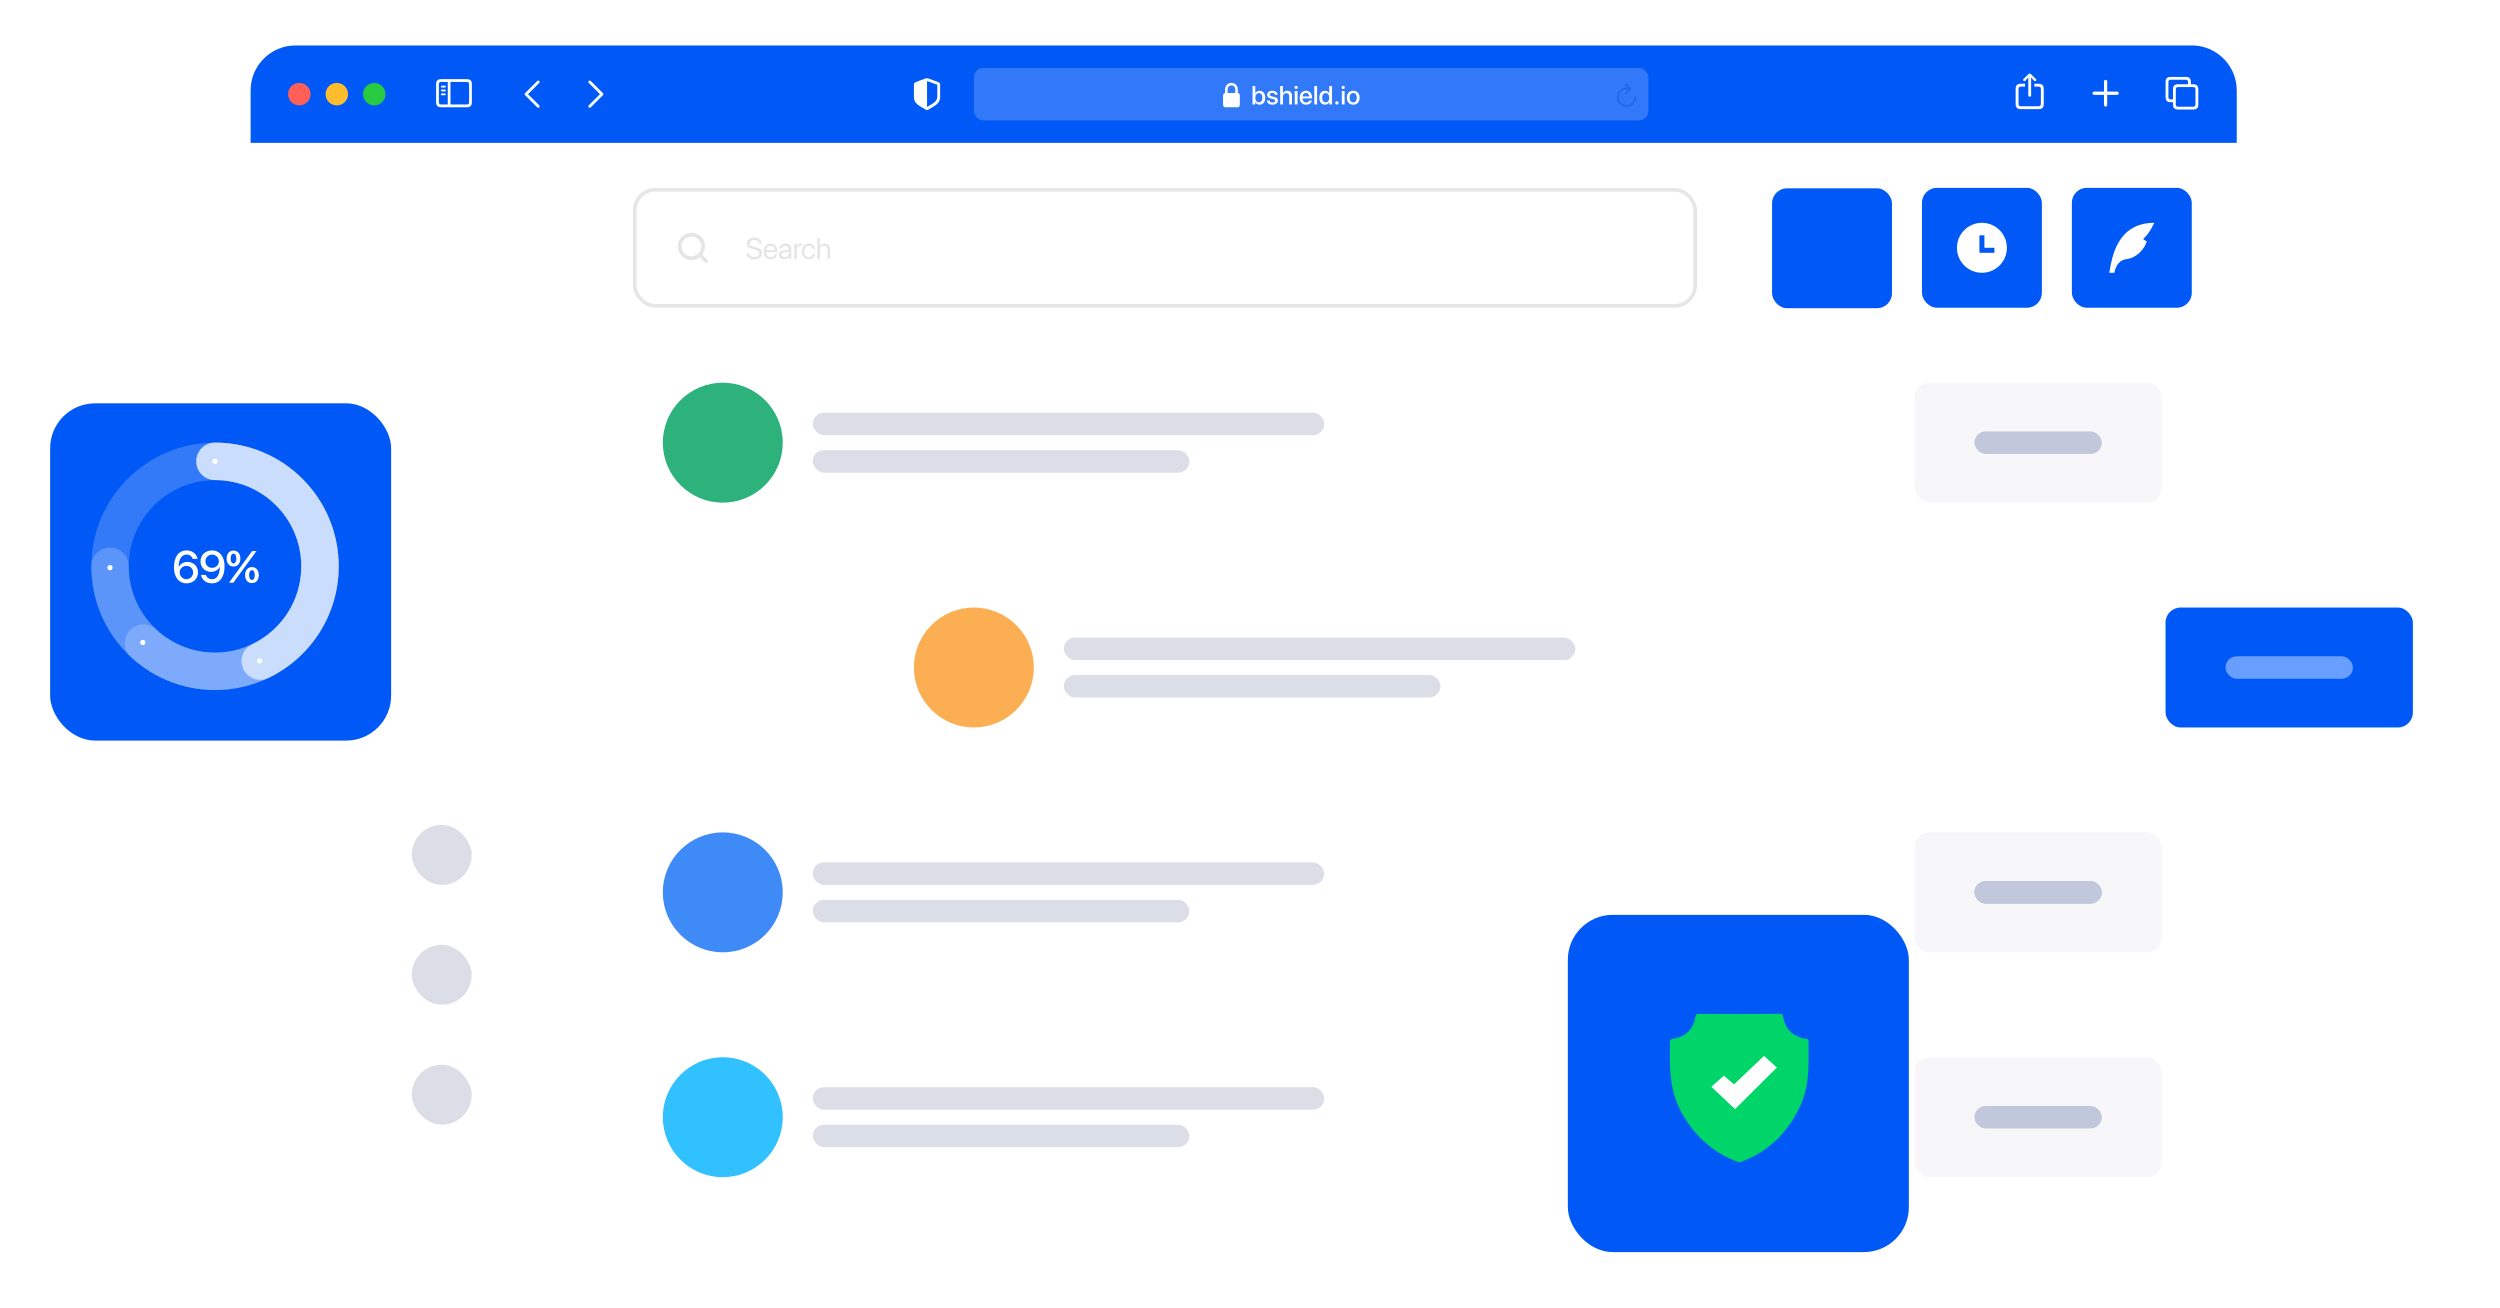 <svg width="1779" height="931" viewBox="0 0 1779 931" fill="none" xmlns="http://www.w3.org/2000/svg">
<g filter="url(#filter0_d_5_5724)">
<rect x="178.333" y="32.334" width="1413.33" height="858.667" rx="32" fill="white"/>
</g>
<g filter="url(#filter1_d_5_5724)">
<rect x="210.333" y="133.667" width="208" height="725.333" rx="16" fill="white"/>
</g>
<rect x="1261" y="134" width="85.333" height="85.333" rx="10.667" fill="#0059F7"/>
<rect x="1367.67" y="133.667" width="85.333" height="85.333" rx="10.667" fill="#0059F7"/>
<rect x="1474.33" y="133.667" width="85.333" height="85.333" rx="10.667" fill="#0059F7"/>
<rect opacity="0.2" x="293" y="587.001" width="42.667" height="42.667" rx="21.333" fill="#4E5A85"/>
<rect opacity="0.2" x="293" y="672.334" width="42.667" height="42.667" rx="21.333" fill="#4E5A85"/>
<rect opacity="0.2" x="293" y="757.667" width="42.667" height="42.667" rx="21.333" fill="#4E5A85"/>
<g clip-path="url(#clip0_5_5724)">
<path d="M330.333 181.667C330.805 181.667 331.257 181.855 331.591 182.188C331.924 182.521 332.111 182.974 332.111 183.445V193.223C330.932 193.223 329.802 193.691 328.969 194.525C328.135 195.358 327.667 196.488 327.667 197.667C327.667 198.846 328.135 199.976 328.969 200.81C329.802 201.643 330.932 202.112 332.111 202.112V211.889C332.111 212.361 331.924 212.813 331.591 213.147C331.257 213.48 330.805 213.667 330.333 213.667H298.333C297.862 213.667 297.41 213.48 297.076 213.147C296.743 212.813 296.556 212.361 296.556 211.889V202.112C297.734 202.112 298.865 201.643 299.698 200.81C300.532 199.976 301 198.846 301 197.667C301 196.488 300.532 195.358 299.698 194.525C298.865 193.691 297.734 193.223 296.556 193.223V183.445C296.556 182.974 296.743 182.521 297.076 182.188C297.41 181.855 297.862 181.667 298.333 181.667H330.333ZM321.445 192.334H307.222V203.001H321.445V192.334Z" fill="white"/>
</g>
<g clip-path="url(#clip1_5_5724)">
<path d="M1533 158.556C1506.33 158.556 1502.78 183.445 1501 194.112H1504.55C1505.74 188.186 1508.7 184.928 1513.44 184.334C1520.56 183.445 1525.89 177.223 1527.67 171.889L1525 170.112L1526.78 168.334C1528.56 166.556 1530.34 163.889 1533 158.556Z" fill="white"/>
</g>
<g clip-path="url(#clip2_5_5724)">
<path d="M1410.33 194.112C1400.51 194.112 1392.56 186.153 1392.56 176.334C1392.56 166.515 1400.51 158.556 1410.33 158.556C1420.15 158.556 1428.11 166.515 1428.11 176.334C1428.11 186.153 1420.15 194.112 1410.33 194.112ZM1412.11 176.334V167.445H1408.56V179.889H1419.22V176.334H1412.11Z" fill="white"/>
</g>
<g filter="url(#filter2_bii_5_5724)">
<path fill-rule="evenodd" clip-rule="evenodd" d="M210.333 32.334C192.66 32.334 178.333 46.661 178.333 64.334V101.667H1591.67V64.334C1591.67 46.661 1577.34 32.334 1559.67 32.334H210.333Z" fill="#0059F7"/>
</g>
<path d="M1444.33 68.863C1444.88 68.863 1445.35 68.409 1445.35 67.869V56.793L1445.26 55.089L1445.86 55.742L1447.42 57.432C1447.61 57.631 1447.87 57.73 1448.11 57.73C1448.65 57.73 1449.05 57.361 1449.05 56.85C1449.05 56.566 1448.93 56.367 1448.73 56.182L1445.07 52.675C1444.81 52.419 1444.6 52.334 1444.33 52.334C1444.07 52.334 1443.86 52.419 1443.59 52.675L1439.92 56.182C1439.73 56.367 1439.62 56.566 1439.62 56.85C1439.62 57.361 1440 57.73 1440.54 57.73C1440.79 57.73 1441.06 57.631 1441.24 57.432L1442.8 55.742L1443.4 55.089L1443.32 56.793V67.869C1443.32 68.409 1443.79 68.863 1444.33 68.863ZM1437.96 77.667H1450.71C1453.14 77.667 1454.33 76.475 1454.33 74.089V63.169C1454.33 60.783 1453.14 59.59 1450.71 59.59H1447.65V61.649H1450.68C1451.69 61.649 1452.29 62.203 1452.29 63.268V73.989C1452.29 75.069 1451.69 75.608 1450.68 75.608H1437.99C1436.96 75.608 1436.38 75.069 1436.38 73.989V63.268C1436.38 62.203 1436.96 61.649 1437.99 61.649H1441.01V59.59H1437.96C1435.54 59.59 1434.33 60.783 1434.33 63.169V74.089C1434.33 76.475 1435.54 77.667 1437.96 77.667Z" fill="white"/>
<path d="M1498.36 75.854C1498.98 75.854 1499.5 75.353 1499.5 74.724V67.5H1506.55C1507.17 67.5 1507.7 66.971 1507.7 66.341C1507.7 65.712 1507.17 65.183 1506.55 65.183H1499.5V57.944C1499.5 57.315 1498.98 56.814 1498.36 56.814C1497.73 56.814 1497.2 57.315 1497.2 57.944V65.183H1490.16C1489.53 65.183 1489 65.712 1489 66.341C1489 66.971 1489.53 67.5 1490.16 67.5H1497.2V74.724C1497.2 75.353 1497.73 75.854 1498.36 75.854Z" fill="white"/>
<path d="M1544.57 72.72H1546.31V74.456C1546.31 76.788 1547.47 77.941 1549.85 77.941H1560.76C1563.12 77.941 1564.3 76.788 1564.3 74.456V63.432C1564.3 61.1 1563.12 59.947 1560.76 59.947H1559.02V58.212C1559.02 55.88 1557.84 54.727 1555.48 54.727H1544.57C1542.2 54.727 1541.03 55.88 1541.03 58.212V69.236C1541.03 71.568 1542.2 72.72 1544.57 72.72ZM1544.6 70.721C1543.6 70.721 1543.03 70.18 1543.03 69.125V58.323C1543.03 57.268 1543.6 56.727 1544.6 56.727H1555.45C1556.45 56.727 1557.02 57.268 1557.02 58.323V59.947H1549.85C1547.47 59.947 1546.31 61.1 1546.31 63.432V70.721H1544.6ZM1549.87 75.941C1548.87 75.941 1548.3 75.4 1548.3 74.345V63.543C1548.3 62.488 1548.87 61.947 1549.87 61.947H1560.73C1561.73 61.947 1562.3 62.488 1562.3 63.543V74.345C1562.3 75.4 1561.73 75.941 1560.73 75.941H1549.87Z" fill="white"/>
<path d="M659.666 78.334C659.822 78.334 660.104 78.277 660.415 78.107C666.755 74.618 669 73.029 669 68.83V60.291C669 59.128 668.449 58.774 667.574 58.391C666.43 57.894 661.756 56.235 660.612 55.837C660.316 55.738 659.991 55.667 659.666 55.667C659.342 55.667 659.003 55.767 658.72 55.837C657.577 56.121 652.903 57.908 651.759 58.391C650.884 58.759 650.333 59.128 650.333 60.291V68.83C650.333 73.029 652.578 74.603 658.918 78.107C659.229 78.277 659.511 78.334 659.666 78.334ZM660.048 57.795C661.841 58.518 664.848 59.582 666.698 60.206C666.938 60.291 666.981 60.419 666.981 60.674V68.334C666.981 71.781 665.47 72.689 660.372 75.752C660.019 75.965 659.85 76.008 659.68 76.008V57.724C659.779 57.724 659.906 57.738 660.048 57.795Z" fill="white"/>
<g opacity="0.2">
<rect x="693" y="48.334" width="480" height="37.333" rx="6.667" fill="#F7F9FF"/>
<path d="M1156.99 60.334L1160.11 63.449L1156.99 66.564M1163.67 69.16C1163.67 72.6 1160.88 75.389 1157.44 75.389C1154 75.389 1151.21 72.6 1151.21 69.16C1151.21 65.719 1154 62.93 1157.44 62.93C1158.16 62.93 1158.99 62.93 1160.03 63.449" stroke="#98A6C7" stroke-width="1.333" stroke-linecap="round" stroke-linejoin="round"/>
</g>
<path d="M872.09 76.335H880.508C881.687 76.335 882.265 75.757 882.265 74.478V68.007C882.265 66.872 881.798 66.283 880.864 66.172V63.97C880.864 60.556 878.573 58.999 876.304 58.999C874.025 58.999 871.745 60.556 871.745 63.97V66.205C870.867 66.372 870.333 66.95 870.333 68.007V74.478C870.333 75.757 870.922 76.335 872.09 76.335ZM873.58 63.77C873.58 61.779 874.848 60.756 876.304 60.756C877.75 60.756 879.029 61.779 879.029 63.77V66.15L873.58 66.161V63.77Z" fill="white"/>
<path d="M896.344 74.498C898.778 74.498 900.345 72.584 900.345 69.54C900.345 66.505 898.769 64.591 896.353 64.591C894.995 64.591 893.901 65.265 893.327 66.377H893.282V61.182H891.313V74.334H893.227V72.703H893.263C893.856 73.814 894.94 74.498 896.344 74.498ZM895.815 66.249C897.365 66.249 898.322 67.525 898.322 69.54C898.322 71.572 897.365 72.83 895.815 72.83C894.321 72.83 893.272 71.536 893.272 69.54C893.272 67.562 894.321 66.249 895.815 66.249ZM901.713 67.462C901.713 68.801 902.588 69.704 904.319 70.123L906.033 70.542C907.035 70.797 907.4 71.135 907.4 71.745C907.4 72.52 906.671 73.012 905.486 73.012C904.283 73.012 903.572 72.502 903.417 71.581H901.466C901.621 73.341 903.125 74.516 905.395 74.516C907.746 74.516 909.378 73.313 909.378 71.563C909.378 70.15 908.649 69.421 906.716 68.956L905.103 68.583C904.11 68.337 903.636 67.936 903.636 67.343C903.636 66.587 904.347 66.067 905.413 66.067C906.516 66.067 907.218 66.605 907.309 67.471H909.159C909.095 65.766 907.601 64.572 905.468 64.572C903.226 64.572 901.713 65.748 901.713 67.462ZM910.982 74.334H912.951V68.792C912.951 67.279 913.844 66.277 915.302 66.277C916.688 66.277 917.399 67.124 917.399 68.537V74.334H919.377V68.154C919.377 65.985 918.119 64.581 916.013 64.581C914.555 64.581 913.507 65.228 912.978 66.35H912.933V61.182H910.982V74.334ZM921.345 74.334H923.314V64.745H921.345V74.334ZM922.33 63.342C922.968 63.342 923.478 62.84 923.478 62.221C923.478 61.592 922.968 61.09 922.33 61.09C921.701 61.09 921.19 61.592 921.19 62.221C921.19 62.84 921.701 63.342 922.33 63.342ZM929.339 66.158C930.715 66.158 931.645 67.188 931.69 68.656H926.896C926.996 67.206 927.963 66.158 929.339 66.158ZM931.681 71.518C931.417 72.356 930.588 72.921 929.466 72.921C927.89 72.921 926.887 71.818 926.887 70.15V70.032H933.659V69.357C933.659 66.45 932 64.572 929.339 64.572C926.632 64.572 924.9 66.578 924.9 69.585C924.9 72.611 926.604 74.516 929.421 74.516C931.618 74.516 933.276 73.268 933.55 71.518H931.681ZM935.263 74.334H937.232V61.182H935.263V74.334ZM942.856 74.498C944.25 74.498 945.344 73.796 945.909 72.703H945.946V74.334H947.86V61.182H945.882V66.341H945.845C945.308 65.283 944.214 64.591 942.838 64.591C940.431 64.591 938.827 66.514 938.827 69.54C938.827 72.566 940.431 74.498 942.856 74.498ZM943.375 66.249C944.888 66.249 945.9 67.553 945.9 69.54C945.9 71.545 944.888 72.83 943.375 72.83C941.817 72.83 940.841 71.563 940.841 69.54C940.841 67.525 941.817 66.249 943.375 66.249ZM951.36 74.434C952.025 74.434 952.554 73.906 952.554 73.24C952.554 72.575 952.025 72.046 951.36 72.046C950.694 72.046 950.166 72.575 950.166 73.24C950.166 73.906 950.694 74.434 951.36 74.434ZM954.851 74.334H956.819V64.745H954.851V74.334ZM955.835 63.342C956.473 63.342 956.983 62.84 956.983 62.221C956.983 61.592 956.473 61.09 955.835 61.09C955.206 61.09 954.696 61.592 954.696 62.221C954.696 62.84 955.206 63.342 955.835 63.342ZM962.953 74.516C965.697 74.516 967.502 72.63 967.502 69.54C967.502 66.459 965.688 64.572 962.953 64.572C960.219 64.572 958.405 66.459 958.405 69.54C958.405 72.63 960.21 74.516 962.953 74.516ZM962.953 72.894C961.413 72.894 960.41 71.672 960.41 69.54C960.41 67.416 961.413 66.195 962.953 66.195C964.494 66.195 965.496 67.416 965.496 69.54C965.496 71.672 964.503 72.894 962.953 72.894Z" fill="white"/>
<path fill-rule="evenodd" clip-rule="evenodd" d="M213 75.001C217.418 75.001 221 71.419 221 67.001C221 62.583 217.418 59.001 213 59.001C208.581 59.001 205 62.583 205 67.001C205 71.419 208.581 75.001 213 75.001Z" fill="#FF5F57"/>
<path fill-rule="evenodd" clip-rule="evenodd" d="M239.666 75.001C244.084 75.001 247.666 71.419 247.666 67.001C247.666 62.583 244.084 59.001 239.666 59.001C235.248 59.001 231.666 62.583 231.666 67.001C231.666 71.419 235.248 75.001 239.666 75.001Z" fill="#FFBD2E"/>
<path fill-rule="evenodd" clip-rule="evenodd" d="M266.333 75.001C270.751 75.001 274.333 71.419 274.333 67.001C274.333 62.583 270.751 59.001 266.333 59.001C261.915 59.001 258.333 62.583 258.333 67.001C258.333 71.419 261.915 75.001 266.333 75.001Z" fill="#28CA42"/>
<path d="M313.831 76.334H332.281C334.627 76.334 335.779 75.182 335.779 72.877V59.791C335.779 57.486 334.627 56.334 332.281 56.334H313.831C311.499 56.334 310.333 57.486 310.333 59.791V72.877C310.333 75.182 311.499 76.334 313.831 76.334ZM313.858 74.345C312.871 74.345 312.308 73.824 312.308 72.781V59.887C312.308 58.858 312.871 58.323 313.858 58.323H318.632V74.345H313.858ZM332.253 58.323C333.241 58.323 333.803 58.858 333.803 59.887V72.781C333.803 73.824 333.241 74.345 332.253 74.345H320.566V58.323H332.253ZM316.561 62.301C316.931 62.301 317.247 61.972 317.247 61.615C317.247 61.258 316.931 60.957 316.561 60.957H314.407C314.05 60.957 313.735 61.258 313.735 61.615C313.735 61.972 314.05 62.301 314.407 62.301H316.561ZM316.561 65.045C316.931 65.045 317.247 64.729 317.247 64.359C317.247 64.002 316.931 63.7 316.561 63.7H314.407C314.05 63.7 313.735 64.002 313.735 64.359C313.735 64.729 314.05 65.045 314.407 65.045H316.561ZM316.561 67.788C316.931 67.788 317.247 67.472 317.247 67.116C317.247 66.759 316.931 66.457 316.561 66.457H314.407C314.05 66.457 313.735 66.759 313.735 67.116C313.735 67.472 314.05 67.788 314.407 67.788H316.561Z" fill="white"/>
<path d="M383 58.334L374.333 67.001L383 75.667" stroke="white" stroke-width="2" stroke-linecap="round" stroke-linejoin="round"/>
<path d="M419.666 75.667L428.333 67.001L419.666 58.334" stroke="white" stroke-width="2" stroke-linecap="round" stroke-linejoin="round"/>
<rect x="451.666" y="135.001" width="754.667" height="82.667" rx="14.667" stroke="#E6E6E6" stroke-width="2.667"/>
<path d="M497.952 169.452C501.219 172.72 501.219 178.018 497.952 181.286C494.684 184.554 489.385 184.554 486.117 181.286C482.85 178.018 482.85 172.72 486.117 169.452C489.385 166.184 494.684 166.184 497.952 169.452" stroke="#E5E5E5" stroke-width="2.667" stroke-linecap="round" stroke-linejoin="round"/>
<path d="M502.333 185.667L497.947 181.281" stroke="#E5E5E5" stroke-width="2.667" stroke-linecap="round" stroke-linejoin="round"/>
<path d="M531.073 180.199C531.25 182.855 533.458 184.584 536.646 184.584C540.104 184.584 542.271 182.865 542.271 180.115C542.271 177.959 541.01 176.761 537.896 175.98L536.323 175.563C534.281 175.032 533.448 174.355 533.448 173.219C533.448 171.751 534.802 170.74 536.75 170.74C538.708 170.74 540.01 171.73 540.177 173.344H542.052C541.968 170.824 539.802 169.053 536.812 169.053C533.687 169.053 531.5 170.803 531.5 173.303C531.5 175.344 532.729 176.563 535.5 177.271L537.427 177.771C539.448 178.292 540.333 179.074 540.333 180.344C540.333 181.824 538.854 182.896 536.823 182.896C534.677 182.896 533.135 181.824 532.958 180.199H531.073ZM548.307 174.886C550.016 174.886 551.151 176.178 551.193 177.99H545.307C545.422 176.188 546.609 174.886 548.307 174.886ZM551.151 181.23C550.849 182.251 549.838 182.949 548.463 182.949C546.516 182.949 545.297 181.584 545.297 179.511V179.407H553.068V178.719C553.068 175.438 551.266 173.313 548.338 173.313C545.349 173.313 543.432 175.594 543.432 178.959C543.432 182.365 545.318 184.521 548.422 184.521C550.786 184.521 552.62 183.126 552.932 181.23H551.151ZM558.261 182.98C556.958 182.98 556.094 182.303 556.094 181.271C556.094 180.251 556.927 179.605 558.386 179.511L561.281 179.334V180.219C561.281 181.782 559.969 182.98 558.261 182.98ZM557.854 184.521C559.313 184.521 560.688 183.709 561.333 182.469H561.375V184.334H563.094V176.844C563.094 174.688 561.49 173.313 558.948 173.313C556.386 173.313 554.781 174.751 554.656 176.626H556.406C556.636 175.563 557.511 174.907 558.906 174.907C560.406 174.907 561.281 175.699 561.281 177.021V177.928L558.177 178.105C555.677 178.251 554.25 179.417 554.25 181.271C554.25 183.219 555.698 184.521 557.854 184.521ZM565.183 184.334H566.995V177.584C566.995 176.053 567.912 175.042 569.318 175.042C569.756 175.042 570.141 175.094 570.287 175.146V173.386C570.141 173.365 569.87 173.313 569.558 173.313C568.287 173.313 567.287 174.074 566.933 175.271H566.891V173.501H565.183V184.334ZM580.032 177.053C579.803 175.105 578.188 173.313 575.48 173.313C572.49 173.313 570.501 175.501 570.501 178.917C570.501 182.407 572.501 184.521 575.501 184.521C577.959 184.521 579.771 183.001 580.053 180.844H578.271C577.959 182.146 576.99 182.928 575.511 182.928C573.636 182.928 572.344 181.438 572.344 178.917C572.344 176.459 573.615 174.907 575.49 174.907C577.084 174.907 578.001 175.876 578.261 177.053H580.032ZM581.6 184.334H583.412V178.021C583.412 176.146 584.527 174.917 586.329 174.917C588.027 174.917 588.891 175.949 588.891 177.667V184.334H590.704V177.334C590.704 174.917 589.266 173.313 586.891 173.313C585.246 173.313 584.058 174.021 583.454 175.23H583.412V169.303H581.6V184.334Z" fill="#E5E5E5"/>
<g filter="url(#filter3_d_5_5724)">
<rect x="450.333" y="251.001" width="1109.33" height="128" rx="16" fill="white"/>
</g>
<g opacity="0.48">
<rect x="1362.33" y="272.334" width="176" height="85.333" rx="10.667" fill="#EEEFF3"/>
<rect x="1405" y="307.001" width="90.667" height="16" rx="8" fill="#7E8BB6"/>
</g>
<circle cx="514.333" cy="315.001" r="42.667" fill="#2DB27C"/>
<rect opacity="0.2" x="578.333" y="293.667" width="364" height="16" rx="8" fill="#4E5A85"/>
<rect opacity="0.2" x="578.333" y="320.334" width="268" height="16" rx="8" fill="#4E5A85"/>
<g filter="url(#filter4_d_5_5724)">
<rect x="450.333" y="571.001" width="1109.33" height="128" rx="16" fill="white"/>
</g>
<g opacity="0.48">
<rect x="1362.33" y="592.334" width="176" height="85.333" rx="10.667" fill="#EEEFF3"/>
<rect x="1405" y="627.001" width="90.667" height="16" rx="8" fill="#7E8BB6"/>
<rect x="1405" y="627.001" width="90.667" height="16" rx="8" fill="#7E8BB6"/>
</g>
<circle cx="514.333" cy="635.001" r="42.667" fill="#3E8AF7"/>
<rect opacity="0.2" x="578.333" y="613.667" width="364" height="16" rx="8" fill="#4E5A85"/>
<rect opacity="0.2" x="578.333" y="640.334" width="268" height="16" rx="8" fill="#4E5A85"/>
<g filter="url(#filter5_d_5_5724)">
<rect x="450.333" y="731.001" width="1109.33" height="128" rx="16" fill="white"/>
</g>
<g opacity="0.48">
<rect x="1362.33" y="752.334" width="176" height="85.333" rx="10.667" fill="#EEEFF3"/>
<rect x="1405" y="787.001" width="90.667" height="16" rx="8" fill="#7E8BB6"/>
</g>
<circle cx="514.333" cy="795.001" r="42.667" fill="#31C1FF"/>
<rect opacity="0.2" x="578.333" y="773.667" width="364" height="16" rx="8" fill="#4E5A85"/>
<rect opacity="0.2" x="578.333" y="800.334" width="268" height="16" rx="8" fill="#4E5A85"/>
<g filter="url(#filter6_d_5_5724)">
<rect x="629" y="411.001" width="1109.33" height="128" rx="21.333" fill="white"/>
</g>
<rect x="1541" y="432.334" width="176" height="85.333" rx="10.667" fill="#0059F7"/>
<rect x="1583.67" y="467.001" width="90.667" height="16" rx="8" fill="#689EFF"/>
<circle cx="693" cy="475.001" r="42.667" fill="#FBAF52"/>
<rect opacity="0.2" x="757" y="453.667" width="364" height="16" rx="8" fill="#4E5A85"/>
<rect opacity="0.2" x="757" y="480.334" width="268" height="16" rx="8" fill="#4E5A85"/>
<g filter="url(#filter7_d_5_5724)">
<rect x="31.666" y="283.001" width="242.667" height="240" rx="32" fill="#0059F7"/>
</g>
<circle opacity="0.2" cx="153" cy="403.001" r="74.667" stroke="white" stroke-width="26.667"/>
<path opacity="0.2" d="M78.28 403.001C78.28 444.267 111.733 477.72 153 477.72C194.267 477.72 227.72 444.267 227.72 403.001C227.72 361.734 194.267 328.281 153 328.281" stroke="white" stroke-width="26.667" stroke-linecap="round"/>
<path opacity="0.2" d="M153 328.281C194.267 328.281 227.72 361.734 227.72 403.001C227.72 444.267 194.267 477.72 153 477.72C133.332 477.72 115.44 470.122 102.097 457.7" stroke="white" stroke-width="26.667" stroke-linecap="round"/>
<path opacity="0.6" d="M153 328.281C194.267 328.281 227.72 361.734 227.72 403.001C227.72 432.729 210.359 458.402 185.223 470.435" stroke="white" stroke-width="26.667" stroke-linecap="round"/>
<circle cx="78.28" cy="403.935" r="1.868" fill="white"/>
<circle cx="101.63" cy="457.172" r="1.868" fill="white"/>
<circle cx="184.756" cy="470.248" r="1.868" fill="white"/>
<circle cx="153" cy="328.281" r="1.868" fill="white"/>
<path d="M132.666 415.105C137.447 415.105 140.9 411.823 140.9 407.308C140.9 403.027 137.713 399.855 133.416 399.855C130.603 399.855 128.213 401.323 127.228 403.511H127.166C127.181 397.839 129.244 394.62 132.791 394.62C134.853 394.62 136.541 395.823 137.088 397.667H140.588C139.9 394.073 136.806 391.683 132.822 391.683C127.181 391.683 123.806 396.152 123.806 403.698C123.806 406.339 124.275 408.558 125.197 410.355C126.666 413.402 129.338 415.105 132.666 415.105ZM132.634 412.152C129.947 412.152 127.869 410.027 127.869 407.355C127.869 404.683 129.916 402.714 132.666 402.714C135.431 402.714 137.416 404.683 137.416 407.417C137.416 410.058 135.291 412.152 132.634 412.152ZM150.791 415.089C156.448 415.089 159.791 410.62 159.791 403.073C159.791 400.433 159.323 398.214 158.401 396.417C156.948 393.386 154.26 391.683 150.916 391.683C146.151 391.683 142.682 394.964 142.682 399.48C142.682 403.761 145.885 406.933 150.166 406.933C153.073 406.933 155.448 405.464 156.354 403.245H156.369H156.385C156.401 403.245 156.416 403.245 156.416 403.245C156.416 408.933 154.354 412.183 150.838 412.183C148.76 412.183 147.041 410.948 146.51 409.105H142.994C143.666 412.683 146.776 415.089 150.791 415.089ZM150.916 404.073C148.182 404.073 146.166 402.073 146.166 399.37C146.166 396.745 148.276 394.667 150.963 394.667C153.651 394.667 155.744 396.761 155.744 399.433C155.744 402.089 153.682 404.073 150.916 404.073ZM171.042 397.48C171.042 394.011 169.12 391.792 166.167 391.792C163.198 391.792 161.276 394.011 161.276 397.48C161.276 400.948 163.198 403.167 166.167 403.167C169.12 403.167 171.042 400.948 171.042 397.48ZM166.167 400.964C164.917 400.964 164.136 399.636 164.136 397.464C164.136 395.308 164.917 393.98 166.167 393.98C167.401 393.98 168.183 395.308 168.183 397.464C168.183 399.636 167.401 400.964 166.167 400.964ZM166.026 414.667L174.011 403.745L182.495 392.12H179.417L171.651 402.745L162.933 414.667H166.026ZM184.151 409.245C184.151 405.761 182.245 403.542 179.276 403.542C176.308 403.542 174.401 405.761 174.401 409.245C174.401 412.714 176.308 414.933 179.276 414.933C182.245 414.933 184.151 412.714 184.151 409.245ZM179.276 412.714C178.026 412.714 177.261 411.402 177.261 409.23C177.261 407.058 178.026 405.745 179.276 405.745C180.526 405.745 181.292 407.058 181.292 409.23C181.292 411.402 180.526 412.714 179.276 412.714Z" fill="white"/>
<rect x="1115.67" y="651" width="242.667" height="240" rx="32" fill="#0059F7"/>
<path d="M1286.94 740.79C1286.94 739.135 1285.87 739.385 1284.81 739.203C1275.71 737.605 1270.22 732.208 1268.85 723.348C1268.6 721.739 1268.01 721.443 1266.57 721.454C1256.91 721.528 1247.28 721.551 1237.64 721.591C1228.12 721.551 1218.61 721.528 1209.09 721.454C1207.56 721.454 1206.82 721.716 1206.5 723.479C1204.94 732.544 1199.64 737.742 1190.47 739.197C1188.71 739.476 1188.34 740.09 1188.33 741.637C1188.23 755.814 1187.76 770.026 1192.88 783.657C1194.02 786.22 1195.16 788.787 1196.29 791.357C1196.98 792.46 1197.68 793.552 1198.35 794.667C1207.58 810.022 1220.5 821.105 1237.69 827.213C1258.88 819.723 1273.12 805.233 1281.83 785.13C1288 770.856 1286.91 755.775 1286.94 740.79Z" fill="#00D569"/>
<path d="M1226.67 765.442L1233.93 771.629L1255.28 751.384L1264.42 759.642L1234.65 789.253L1217.81 773.341L1226.67 765.442Z" fill="#FEFEFE"/>
<defs>
<filter id="filter0_d_5_5724" x="146.333" y="0.334" width="1485.33" height="930.667" filterUnits="userSpaceOnUse" color-interpolation-filters="sRGB">
<feFlood flood-opacity="0" result="BackgroundImageFix"/>
<feColorMatrix in="SourceAlpha" type="matrix" values="0 0 0 0 0 0 0 0 0 0 0 0 0 0 0 0 0 0 127 0" result="hardAlpha"/>
<feOffset dx="4" dy="4"/>
<feGaussianBlur stdDeviation="18"/>
<feComposite in2="hardAlpha" operator="out"/>
<feColorMatrix type="matrix" values="0 0 0 0 0 0 0 0 0 0 0 0 0 0 0 0 0 0 0.15 0"/>
<feBlend mode="normal" in2="BackgroundImageFix" result="effect1_dropShadow_5_5724"/>
<feBlend mode="normal" in="SourceGraphic" in2="effect1_dropShadow_5_5724" result="shape"/>
</filter>
<filter id="filter1_d_5_5724" x="178.333" y="101.667" width="280" height="797.333" filterUnits="userSpaceOnUse" color-interpolation-filters="sRGB">
<feFlood flood-opacity="0" result="BackgroundImageFix"/>
<feColorMatrix in="SourceAlpha" type="matrix" values="0 0 0 0 0 0 0 0 0 0 0 0 0 0 0 0 0 0 127 0" result="hardAlpha"/>
<feOffset dx="4" dy="4"/>
<feGaussianBlur stdDeviation="18"/>
<feComposite in2="hardAlpha" operator="out"/>
<feColorMatrix type="matrix" values="0 0 0 0 0 0 0 0 0 0 0 0 0 0 0 0 0 0 0.1 0"/>
<feBlend mode="normal" in2="BackgroundImageFix" result="effect1_dropShadow_5_5724"/>
<feBlend mode="normal" in="SourceGraphic" in2="effect1_dropShadow_5_5724" result="shape"/>
</filter>
<filter id="filter2_bii_5_5724" x="87.724" y="-58.275" width="1594.55" height="250.552" filterUnits="userSpaceOnUse" color-interpolation-filters="sRGB">
<feFlood flood-opacity="0" result="BackgroundImageFix"/>
<feGaussianBlur in="BackgroundImage" stdDeviation="45.305"/>
<feComposite in2="SourceAlpha" operator="in" result="effect1_backgroundBlur_5_5724"/>
<feBlend mode="normal" in="SourceGraphic" in2="effect1_backgroundBlur_5_5724" result="shape"/>
<feColorMatrix in="SourceAlpha" type="matrix" values="0 0 0 0 0 0 0 0 0 0 0 0 0 0 0 0 0 0 127 0" result="hardAlpha"/>
<feOffset dy="1.333"/>
<feComposite in2="hardAlpha" operator="arithmetic" k2="-1" k3="1"/>
<feColorMatrix type="matrix" values="0 0 0 0 1 0 0 0 0 1 0 0 0 0 1 0 0 0 0.2 0"/>
<feBlend mode="normal" in2="shape" result="effect2_innerShadow_5_5724"/>
<feColorMatrix in="SourceAlpha" type="matrix" values="0 0 0 0 0 0 0 0 0 0 0 0 0 0 0 0 0 0 127 0" result="hardAlpha"/>
<feOffset dy="-1.333"/>
<feComposite in2="hardAlpha" operator="arithmetic" k2="-1" k3="1"/>
<feColorMatrix type="matrix" values="0 0 0 0 0 0 0 0 0 0 0 0 0 0 0 0 0 0 0.1 0"/>
<feBlend mode="normal" in2="effect2_innerShadow_5_5724" result="effect3_innerShadow_5_5724"/>
</filter>
<filter id="filter3_d_5_5724" x="418.333" y="219.001" width="1181.33" height="200" filterUnits="userSpaceOnUse" color-interpolation-filters="sRGB">
<feFlood flood-opacity="0" result="BackgroundImageFix"/>
<feColorMatrix in="SourceAlpha" type="matrix" values="0 0 0 0 0 0 0 0 0 0 0 0 0 0 0 0 0 0 127 0" result="hardAlpha"/>
<feOffset dx="4" dy="4"/>
<feGaussianBlur stdDeviation="18"/>
<feComposite in2="hardAlpha" operator="out"/>
<feColorMatrix type="matrix" values="0 0 0 0 0 0 0 0 0 0 0 0 0 0 0 0 0 0 0.1 0"/>
<feBlend mode="normal" in2="BackgroundImageFix" result="effect1_dropShadow_5_5724"/>
<feBlend mode="normal" in="SourceGraphic" in2="effect1_dropShadow_5_5724" result="shape"/>
</filter>
<filter id="filter4_d_5_5724" x="418.333" y="539.001" width="1181.33" height="200" filterUnits="userSpaceOnUse" color-interpolation-filters="sRGB">
<feFlood flood-opacity="0" result="BackgroundImageFix"/>
<feColorMatrix in="SourceAlpha" type="matrix" values="0 0 0 0 0 0 0 0 0 0 0 0 0 0 0 0 0 0 127 0" result="hardAlpha"/>
<feOffset dx="4" dy="4"/>
<feGaussianBlur stdDeviation="18"/>
<feComposite in2="hardAlpha" operator="out"/>
<feColorMatrix type="matrix" values="0 0 0 0 0 0 0 0 0 0 0 0 0 0 0 0 0 0 0.1 0"/>
<feBlend mode="normal" in2="BackgroundImageFix" result="effect1_dropShadow_5_5724"/>
<feBlend mode="normal" in="SourceGraphic" in2="effect1_dropShadow_5_5724" result="shape"/>
</filter>
<filter id="filter5_d_5_5724" x="418.333" y="699.001" width="1181.33" height="200" filterUnits="userSpaceOnUse" color-interpolation-filters="sRGB">
<feFlood flood-opacity="0" result="BackgroundImageFix"/>
<feColorMatrix in="SourceAlpha" type="matrix" values="0 0 0 0 0 0 0 0 0 0 0 0 0 0 0 0 0 0 127 0" result="hardAlpha"/>
<feOffset dx="4" dy="4"/>
<feGaussianBlur stdDeviation="18"/>
<feComposite in2="hardAlpha" operator="out"/>
<feColorMatrix type="matrix" values="0 0 0 0 0 0 0 0 0 0 0 0 0 0 0 0 0 0 0.1 0"/>
<feBlend mode="normal" in2="BackgroundImageFix" result="effect1_dropShadow_5_5724"/>
<feBlend mode="normal" in="SourceGraphic" in2="effect1_dropShadow_5_5724" result="shape"/>
</filter>
<filter id="filter6_d_5_5724" x="597" y="379.001" width="1181.33" height="200" filterUnits="userSpaceOnUse" color-interpolation-filters="sRGB">
<feFlood flood-opacity="0" result="BackgroundImageFix"/>
<feColorMatrix in="SourceAlpha" type="matrix" values="0 0 0 0 0 0 0 0 0 0 0 0 0 0 0 0 0 0 127 0" result="hardAlpha"/>
<feOffset dx="4" dy="4"/>
<feGaussianBlur stdDeviation="18"/>
<feComposite in2="hardAlpha" operator="out"/>
<feColorMatrix type="matrix" values="0 0 0 0 0 0 0 0 0 0 0 0 0 0 0 0 0 0 0.1 0"/>
<feBlend mode="normal" in2="BackgroundImageFix" result="effect1_dropShadow_5_5724"/>
<feBlend mode="normal" in="SourceGraphic" in2="effect1_dropShadow_5_5724" result="shape"/>
</filter>
<filter id="filter7_d_5_5724" x="0.667" y="252.001" width="312.667" height="310" filterUnits="userSpaceOnUse" color-interpolation-filters="sRGB">
<feFlood flood-opacity="0" result="BackgroundImageFix"/>
<feColorMatrix in="SourceAlpha" type="matrix" values="0 0 0 0 0 0 0 0 0 0 0 0 0 0 0 0 0 0 127 0" result="hardAlpha"/>
<feOffset dx="4" dy="4"/>
<feGaussianBlur stdDeviation="17.5"/>
<feComposite in2="hardAlpha" operator="out"/>
<feColorMatrix type="matrix" values="0 0 0 0 0 0 0 0 0 0 0 0 0 0 0 0 0 0 0.1 0"/>
<feBlend mode="normal" in2="BackgroundImageFix" result="effect1_dropShadow_5_5724"/>
<feBlend mode="normal" in="SourceGraphic" in2="effect1_dropShadow_5_5724" result="shape"/>
</filter>
<clipPath id="clip0_5_5724">
<rect width="42.667" height="42.667" fill="white" transform="translate(293 176.334)"/>
</clipPath>
<clipPath id="clip1_5_5724">
<rect width="42.667" height="42.667" fill="white" transform="translate(1495.67 155.001)"/>
</clipPath>
<clipPath id="clip2_5_5724">
<rect width="42.667" height="42.667" fill="white" transform="translate(1389 155.001)"/>
</clipPath>
</defs>
</svg>
